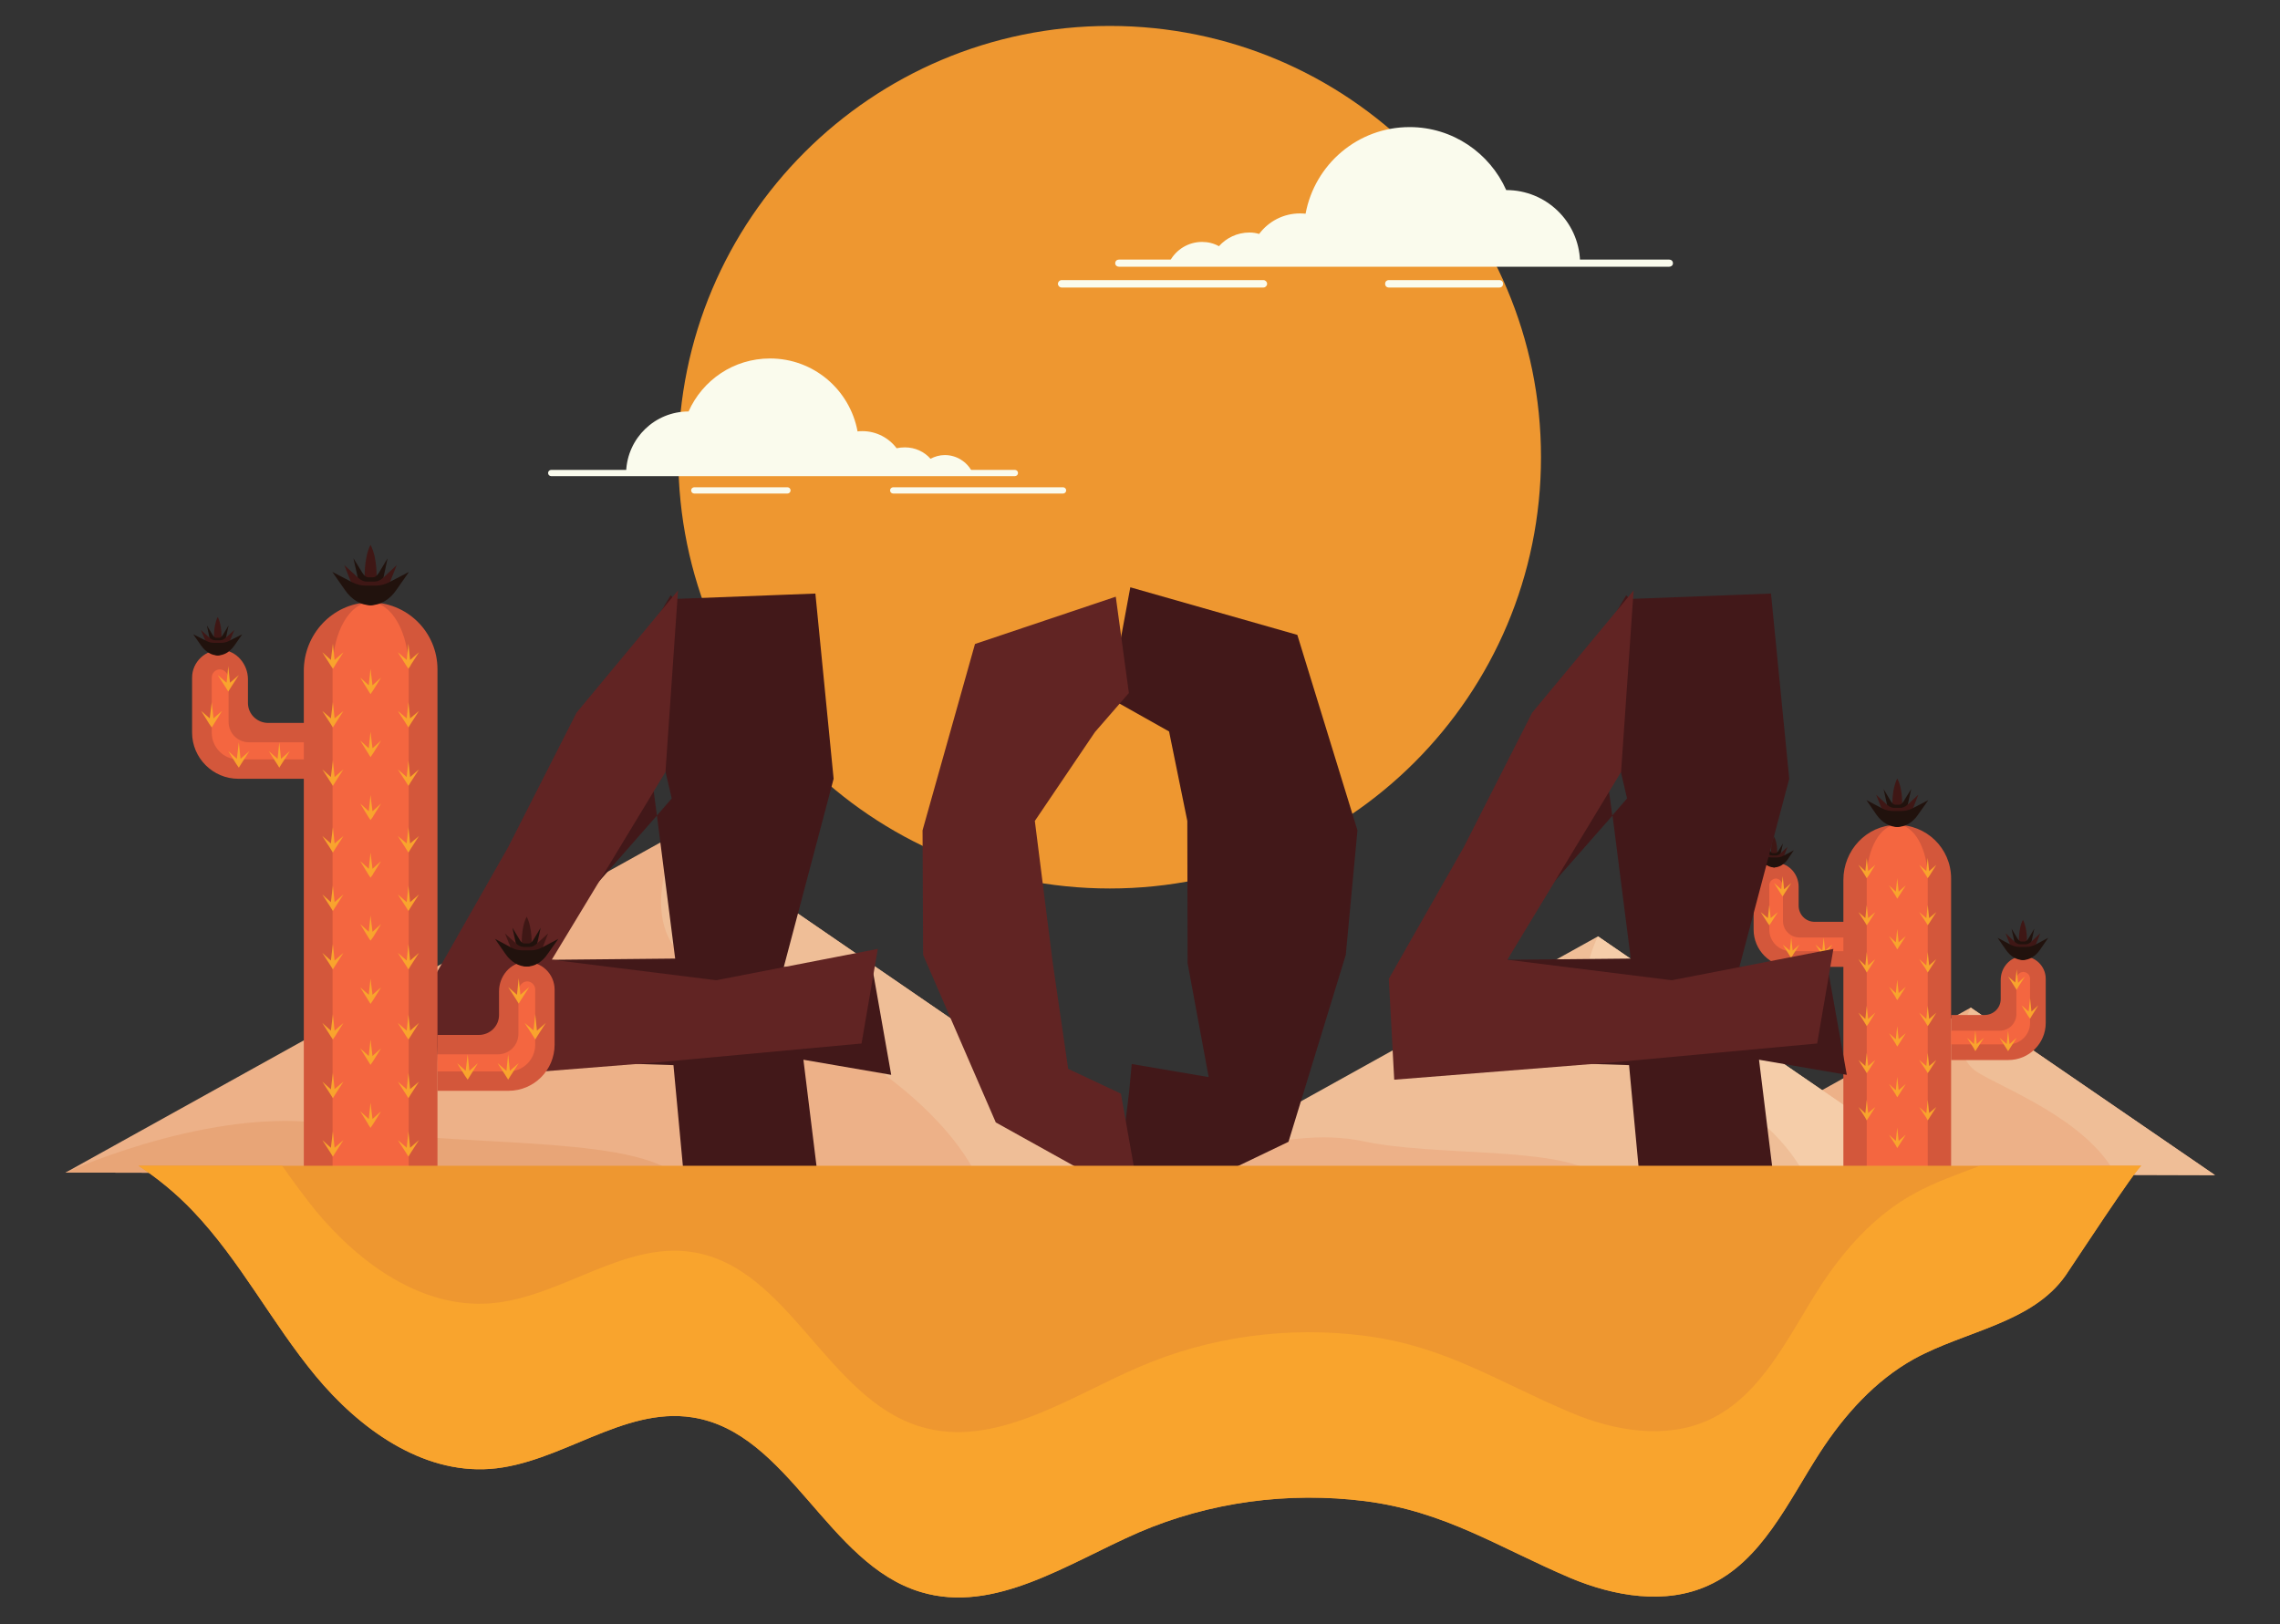<svg version="1.2" xmlns="http://www.w3.org/2000/svg" viewBox="0 0 800 570" width="800" height="570">
	<rect x="0" y="0" width="800" height="570" fill="#333333" stroke="none"/>
	<title>219006-P152XQ-555-ai</title>
	<style>
		tspan { white-space:pre } 
		.s0 { fill: #ee9730 } 
		.s1 { fill: #edb188 } 
		.s2 { fill: #efbe97 } 
		.s3 { fill: #e8a577 } 
		.s4 { fill: #f5cda9 } 
		.s5 { fill: #d3573b } 
		.s6 { fill: #f46640 } 
		.s7 { fill: #f9a42d } 
		.s8 { fill: #3f1715 } 
		.s9 { fill: #21120d } 
		.s10 { fill: #421819 } 
		.s11 { fill: #612423 } 
		.s12 { fill: #fafbed } 
	</style>
	<g id="OBJECTS">
		<g id="&lt;Group&gt;">
			<g id="&lt;Group&gt;">
				<g id="&lt;Group&gt;">
					<path id="&lt;Path&gt;" class="s0" d="m540.7 160.4c0 83.6-67.7 151.4-151.3 151.4-83.6 0-151.4-67.8-151.4-151.4 0-83.6 67.8-151.3 151.4-151.3 83.6 0 151.3 67.7 151.3 151.3z"/>
				</g>
				<g id="&lt;Group&gt;">
					<g id="&lt;Group&gt;">
						<g id="&lt;Group&gt;">
							<path id="&lt;Path&gt;" class="s1" d="m777.2 412.4l-34.8-0.1-51.4-0.1-104.8-0.2q0 0 0.1 0l105.2-58.4z"/>
						</g>
						<g id="&lt;Group&gt;">
							<path id="&lt;Path&gt;" class="s2" d="m777.2 412.4l-34.8-0.1c-10.3-19.6-40.4-30.7-48.7-36.1-10.5-6.9-2.2-22.6-2.2-22.6z"/>
						</g>
						<g id="&lt;Group&gt;">
							<path id="&lt;Path&gt;" class="s3" d="m691 412.2l-104.8-0.2q0 0 0.1 0c1.3-0.7 27.3-12.2 47.3-7.9 17.7 3.7 48.1 1.2 57.4 8.1z"/>
						</g>
					</g>
					<g id="&lt;Group&gt;">
						<g id="&lt;Group&gt;">
							<path id="&lt;Path&gt;" class="s1" d="m413.7 412.4l-71.1-0.1-105.3-0.3-214.5-0.5q0 0 0.2 0l215.3-119.5z"/>
						</g>
						<g id="&lt;Group&gt;">
							<path id="&lt;Path&gt;" class="s2" d="m413.7 412.4l-71.1-0.1c-21.1-40.2-82.6-62.9-99.8-74.1-21.4-14-4.5-46.2-4.5-46.2z"/>
						</g>
						<g id="&lt;Group&gt;">
							<path id="&lt;Path&gt;" class="s3" d="m237.3 412l-214.5-0.5q0 0 0.2 0c2.8-1.3 55.9-24.9 96.8-16.2 36.2 7.7 98.5 2.5 117.5 16.7z"/>
						</g>
					</g>
					<g id="&lt;Group&gt;">
						<g id="&lt;Group&gt;">
							<path id="&lt;Path&gt;" class="s2" d="m682.8 412.4l-49.6-0.1-73.2-0.2-149.2-0.3q0 0 0.1 0l149.8-83.2z"/>
						</g>
						<g id="&lt;Group&gt;">
							<path id="&lt;Path&gt;" class="s4" d="m682.8 412.4l-49.6-0.1c-14.6-27.9-57.4-43.7-69.4-51.5-14.8-9.7-3.1-32.2-3.1-32.2z"/>
						</g>
						<g id="&lt;Group&gt;">
							<path id="&lt;Path&gt;" class="s1" d="m560 412.1l-149.2-0.3q0 0 0.1 0c1.9-0.9 38.9-17.4 67.4-11.3 25.2 5.4 68.5 1.8 81.7 11.6z"/>
						</g>
					</g>
				</g>
				<g id="&lt;Group&gt;">
					<g id="&lt;Group&gt;">
						<path id="&lt;Path&gt;" class="s5" d="m665.2 289.5c-10.3 0.2-18.4 8.9-18.4 19.3v103.9h37.8v-104.4c0-10.6-8.7-19.1-19.4-18.8z"/>
					</g>
					<g id="&lt;Group&gt;">
						<path id="&lt;Path&gt;" class="s6" d="m665.7 289.4c-5.9 0-10.7 8.5-10.7 18.9v104.4h21.4v-104.4c0-10.4-4.8-18.9-10.7-18.9z"/>
					</g>
					<g id="&lt;Group&gt;">
						<path id="&lt;Path&gt;" class="s6" d="m665.7 289.4c-2.2 0-4 8.5-4 18.9v104.4h8v-104.4c0-10.4-1.8-18.9-4-18.9z"/>
					</g>
					<g id="&lt;Group&gt;">
						<g id="&lt;Group&gt;">
							<path id="&lt;Path&gt;" class="s7" d="m658 303.5l-2.5 2.2-0.5-4.6-0.5 4.6-2.4-2.2 2.3 3.7 0.6 1 0.7-1z"/>
						</g>
						<g id="&lt;Group&gt;">
							<path id="&lt;Path&gt;" class="s7" d="m679.4 303.5l-2.5 2.2-0.5-4.6-0.5 4.6-2.5-2.2 2.4 3.7 0.6 1 0.7-1z"/>
						</g>
						<g id="&lt;Group&gt;">
							<path id="&lt;Path&gt;" class="s7" d="m668.7 310.7l-2.5 2.2-0.5-4.7-0.5 4.7-2.4-2.2 2.3 3.6 0.6 1.1 0.7-1.1z"/>
						</g>
						<g id="&lt;Group&gt;">
							<path id="&lt;Path&gt;" class="s7" d="m668.7 328.5l-2.5 2.2-0.5-4.7-0.5 4.7-2.4-2.2 2.3 3.6 0.6 1.1 0.7-1.1z"/>
						</g>
						<g id="&lt;Group&gt;">
							<path id="&lt;Path&gt;" class="s7" d="m668.7 346.3l-2.5 2.2-0.5-4.7-0.5 4.7-2.4-2.2 2.3 3.6v0.1l0.6 1 0.7-1.1z"/>
						</g>
						<g id="&lt;Group&gt;">
							<path id="&lt;Path&gt;" class="s7" d="m658 320.1l-2.5 2.1-0.5-4.6-0.5 4.6-2.4-2.1 2.3 3.6 0.6 1 0.7-1z"/>
						</g>
						<g id="&lt;Group&gt;">
							<path id="&lt;Path&gt;" class="s7" d="m679.4 320.1l-2.5 2.1-0.5-4.6-0.5 4.6-2.5-2.1 2.4 3.6 0.6 1 0.7-1z"/>
						</g>
						<g id="&lt;Group&gt;">
							<path id="&lt;Path&gt;" class="s7" d="m658 336.6l-2.5 2.2-0.5-4.7-0.5 4.7-2.4-2.2 2.3 3.6 0.6 1.1 0.7-1.1z"/>
						</g>
						<g id="&lt;Group&gt;">
							<path id="&lt;Path&gt;" class="s7" d="m679.4 336.6l-2.5 2.2-0.5-4.7-0.5 4.7-2.5-2.2 2.4 3.6 0.6 1.1 0.7-1.1z"/>
						</g>
					</g>
					<g id="&lt;Group&gt;">
						<g id="&lt;Group&gt;">
							<path id="&lt;Path&gt;" class="s5" d="m631.1 317.8v-6.6c0-4.3-3.2-8.1-7.5-8.4-4.5-0.2-8.3 3.4-8.3 7.9v12.8 2.7c0 7.2 5.8 13.1 13.1 13.1h2.7 17.3v-15.8h-11.7c-3.1 0-5.6-2.5-5.6-5.7z"/>
						</g>
						<g id="&lt;Group&gt;">
							<path id="&lt;Path&gt;" class="s6" d="m628.4 333.8c-4.2 0-7.6-3.4-7.6-7.6v-15.5c0-1.3 1.1-2.4 2.4-2.4 1.3 0.1 2.4 1.4 2.4 2.9v12c0 3.2 2.6 5.8 5.8 5.8h15.4v4.8z"/>
						</g>
						<g id="&lt;Group&gt;">
							<path id="&lt;Path&gt;" class="s7" d="m631.4 331.5l-2.4 2.1-0.5-4.6-0.5 4.6-2.5-2.1 2.3 3.6 0.6 1h0.1l0.6-1z"/>
						</g>
						<g id="&lt;Group&gt;">
							<path id="&lt;Path&gt;" class="s7" d="m623.8 320.1l-2.5 2.1-0.5-4.6-0.5 4.6-2.5-2.1 2.3 3.6 0.7 1 0.7-1z"/>
						</g>
						<g id="&lt;Group&gt;">
							<path id="&lt;Path&gt;" class="s7" d="m628.5 309.9l-2.5 2.2-0.5-4.6-0.5 4.6-2.5-2.2 2.3 3.7 0.7 1 0.6-1z"/>
						</g>
						<g id="&lt;Group&gt;">
							<path id="&lt;Path&gt;" class="s7" d="m642.9 331.5l-2.5 2.1-0.5-4.6-0.5 4.6-2.4-2.1 2.3 3.6 0.6 1 0.7-1z"/>
						</g>
					</g>
					<g id="&lt;Group&gt;">
						<g id="&lt;Group&gt;">
							<path id="&lt;Path&gt;" class="s5" d="m702 350.6v-6.7c0-4.3 3.2-8.1 7.5-8.3 4.5-0.2 8.3 3.4 8.3 7.9v12.7 2.8c0 7.2-5.9 13-13.1 13h-2.7-17.4v-15.8h11.7c3.2 0 5.7-2.5 5.7-5.6z"/>
						</g>
						<g id="&lt;Group&gt;">
							<path id="&lt;Path&gt;" class="s6" d="m704.7 366.5c4.2 0 7.6-3.4 7.6-7.5v-15.5c0-1.4-1.1-2.4-2.4-2.4-1.4 0-2.4 1.3-2.4 2.8v12c0 3.2-2.6 5.8-5.8 5.8h-17.1v4.8z"/>
						</g>
						<g id="&lt;Group&gt;">
							<path id="&lt;Path&gt;" class="s7" d="m701.6 364.2l2.5 2.2 0.5-4.7 0.5 4.7 2.5-2.2-2.3 3.6-0.7 1.1-0.7-1.1z"/>
						</g>
						<g id="&lt;Group&gt;">
							<path id="&lt;Path&gt;" class="s7" d="m709.3 352.8l2.5 2.2 0.5-4.7 0.5 4.7 2.4-2.2-2.3 3.7-0.6 1-0.7-1z"/>
						</g>
						<g id="&lt;Group&gt;">
							<path id="&lt;Path&gt;" class="s7" d="m704.6 342.7l2.5 2.1 0.5-4.6 0.5 4.7 2.4-2.2-2.3 3.6-0.6 1.1-0.7-1.1z"/>
						</g>
						<g id="&lt;Group&gt;">
							<path id="&lt;Path&gt;" class="s7" d="m690.2 364.2l2.4 2.2 0.5-4.7 0.5 4.7 2.5-2.2-2.3 3.6-0.7 1.1-0.6-1.1z"/>
						</g>
					</g>
					<g id="&lt;Group&gt;">
						<g id="&lt;Group&gt;">
							<path id="&lt;Path&gt;" class="s7" d="m658 355.4l-2.5 2.2-0.5-4.6-0.5 4.6-2.4-2.2 2.3 3.7 0.6 1 0.7-1z"/>
						</g>
						<g id="&lt;Group&gt;">
							<path id="&lt;Path&gt;" class="s7" d="m679.4 355.4l-2.5 2.2-0.5-4.6-0.5 4.6-2.5-2.2 2.4 3.7 0.6 1 0.7-1z"/>
						</g>
						<g id="&lt;Group&gt;">
							<path id="&lt;Path&gt;" class="s7" d="m668.7 362.6l-2.5 2.1-0.5-4.6-0.5 4.6-2.4-2.1 2.3 3.6 0.6 1.1v-0.1 0.1l0.7-1.1z"/>
						</g>
						<g id="&lt;Group&gt;">
							<path id="&lt;Path&gt;" class="s7" d="m668.7 380.4l-2.5 2.2-0.5-4.7-0.5 4.7-2.4-2.2 2.3 3.6 0.6 1.1 0.7-1.1z"/>
						</g>
						<g id="&lt;Group&gt;">
							<path id="&lt;Path&gt;" class="s7" d="m668.7 398.2l-2.5 2.2-0.5-4.7-0.5 4.7-2.4-2.2 2.3 3.6 0.6 1.1 0.7-1.1z"/>
						</g>
						<g id="&lt;Group&gt;">
							<path id="&lt;Path&gt;" class="s7" d="m658 372l-2.5 2.1-0.5-4.6-0.5 4.6-2.4-2.1 2.3 3.6 0.6 1 0.7-1z"/>
						</g>
						<g id="&lt;Group&gt;">
							<path id="&lt;Path&gt;" class="s7" d="m679.4 372l-2.5 2.1-0.5-4.6-0.5 4.6-2.5-2.1 2.4 3.6 0.6 1 0.7-1z"/>
						</g>
						<g id="&lt;Group&gt;">
							<path id="&lt;Path&gt;" class="s7" d="m658 388.5l-2.5 2.1-0.5-4.6-0.5 4.7-2.4-2.2 2.3 3.6 0.6 1.1 0.7-1.1z"/>
						</g>
						<g id="&lt;Group&gt;">
							<path id="&lt;Path&gt;" class="s7" d="m679.4 388.5l-2.5 2.1-0.5-4.6-0.5 4.7-2.5-2.2 2.4 3.6 0.6 1.1 0.7-1.1z"/>
						</g>
					</g>
					<g id="&lt;Group&gt;">
						<g id="&lt;Group&gt;">
							<path id="&lt;Path&gt;" class="s8" d="m667.4 283c0 0 0.4-5.9-1.7-9.8-2 3.9-1.7 9.8-1.7 9.8z"/>
						</g>
						<g id="&lt;Group&gt;">
							<path id="&lt;Path&gt;" class="s9" d="m668 281.1q-0.8 1.3-1.6 1.3h-0.7-0.7q-0.8 0-1.6-1.3l-2.5-4.2 1.6 7.2c0.8 3.9 2 6.1 3.2 6.1 1.2 0 2.4-2.2 3.3-6.1l1.6-7.2z"/>
						</g>
						<g id="&lt;Group&gt;">
							<path id="&lt;Path&gt;" class="s8" d="m669.2 282.5q-1.2 1-2.4 1h-1.1-1.1q-1.2 0-2.4-1l-3.9-3.6 2.4 6.1c1.4 3.3 3.2 5.2 5 5.2 1.9 0 3.7-1.9 5-5.2l2.4-6.1z"/>
						</g>
						<g id="&lt;Group&gt;">
							<path id="&lt;Path&gt;" class="s9" d="m670.8 283.8q-1.7 0.8-3.5 0.8h-1.6-1.6q-1.8 0-3.5-0.8l-5.7-3 3.5 5.1c2 2.8 4.6 4.3 7.3 4.3 2.8 0 5.4-1.5 7.3-4.3l3.6-5.1z"/>
						</g>
					</g>
					<g id="&lt;Group&gt;">
						<g id="&lt;Group&gt;">
							<path id="&lt;Path&gt;" class="s8" d="m623.6 299.8c0 0 0.2-3.7-1.1-6.2-1.3 2.5-1.1 6.2-1.1 6.2z"/>
						</g>
						<g id="&lt;Group&gt;">
							<path id="&lt;Path&gt;" class="s9" d="m624 298.6q-0.5 0.8-1 0.8h-0.5-0.4q-0.6 0-1-0.8l-1.7-2.6 1 4.5c0.6 2.5 1.3 3.9 2.1 3.9 0.8 0 1.5-1.4 2.1-3.9l1-4.5z"/>
						</g>
						<g id="&lt;Group&gt;">
							<path id="&lt;Path&gt;" class="s8" d="m624.7 299.5q-0.7 0.7-1.5 0.7h-0.7-0.7q-0.8 0-1.5-0.7l-2.5-2.3 1.5 3.9c0.9 2.1 2 3.3 3.2 3.3 1.2 0 2.3-1.2 3.2-3.3l1.5-3.9z"/>
						</g>
						<g id="&lt;Group&gt;">
							<path id="&lt;Path&gt;" class="s9" d="m625.8 300.3q-1.1 0.6-2.3 0.6h-1-1q-1.2 0-2.2-0.6l-3.7-1.9 2.3 3.3c1.2 1.7 2.9 2.7 4.6 2.7 1.8 0 3.4-1 4.7-2.7l2.2-3.3z"/>
						</g>
					</g>
					<g id="&lt;Group&gt;">
						<g id="&lt;Group&gt;">
							<path id="&lt;Path&gt;" class="s8" d="m711.2 331c0 0 0.3-5-1.4-8.2-1.7 3.2-1.4 8.2-1.4 8.2z"/>
						</g>
						<g id="&lt;Group&gt;">
							<path id="&lt;Path&gt;" class="s9" d="m711.7 329.4q-0.6 1-1.3 1h-0.6-0.6q-0.6 0-1.3-1l-2.1-3.5 1.3 5.9c0.7 3.3 1.7 5.1 2.7 5.1 1 0 2-1.8 2.7-5.1l1.3-5.9z"/>
						</g>
						<g id="&lt;Group&gt;">
							<path id="&lt;Path&gt;" class="s8" d="m712.7 330.5q-1 0.9-2 0.9h-0.9-0.9q-1 0-2-0.9l-3.2-3 2 5.1c1.1 2.7 2.6 4.3 4.1 4.3 1.5 0 3-1.6 4.1-4.3l2-5.1z"/>
						</g>
						<g id="&lt;Group&gt;">
							<path id="&lt;Path&gt;" class="s9" d="m714 331.6q-1.4 0.7-2.9 0.7h-1.3-1.3q-1.5 0-2.9-0.7l-4.7-2.5 2.9 4.2c1.6 2.3 3.7 3.6 6 3.6 2.3 0 4.4-1.3 6-3.6l2.9-4.2z"/>
						</g>
					</g>
				</g>
				<g id="&lt;Group&gt;">
					<g id="&lt;Group&gt;">
						<g id="&lt;Group&gt;">
							<path id="&lt;Compound Path&gt;" class="s10" d="m455.2 222.8l-58.6-16.7-7.2 38.9 20.8 11.7 6.4 31.4 0.1 49.9 7.4 40-27-4.6-0.9 9.6-4.5 37.2 5.4 6.9 55-26.4 20.1-65.6 4.1-43.7z"/>
						</g>
						<path id="&lt;Path&gt;" class="s11" d="m363.1 288.1l6.3 49.9 5.4 37.1 18.5 8.7 6.8 38.3-50.7-28.2-25.5-58.8-0.2-43.7 18.4-65.4 49.4-16.6 4.6 33.8-11.9 13.7z"/>
					</g>
					<g id="&lt;Group&gt;">
						<g id="&lt;Group&gt;">
							<g id="&lt;Group&gt;">
								<path id="&lt;Compound Path&gt;" fill-rule="evenodd" class="s10" d="m275 339.4l30.5-3 7.2 40.8-30.8-5.3 6 48.7-47.9-7.2-3.7-39.6-79.5-2.6 0.8-25.9 28.7-42.8 22.1-48.3 26.9-45.3 1.3 1.3 49.5-1.9 6.4 65zm-89-2.5l50.9-0.5-6.4-50.2zm44.5-50.7l5.2-6-2.5-10.7-4.6 2.4z"/>
							</g>
							<path id="&lt;Path&gt;" class="s11" d="m308 333l-5.7 33.2-71.4 6.6-77 6.1-1.9-35.4 26.3-46.2 24-47.2 35.6-42.9-4.4 63.7-39.9 65.9 57.7 7.2z"/>
						</g>
						<g id="&lt;Group&gt;">
							<g id="&lt;Group&gt;">
								<path id="&lt;Compound Path&gt;" fill-rule="evenodd" class="s10" d="m610.3 339.4l30.4-3 7.3 40.8-30.8-5.3 6 48.7-47.9-7.2-3.7-39.6-79.5-2.6 0.8-25.9 28.7-42.8 22.1-48.3 26.9-45.3 1.3 1.3 49.5-1.9 6.4 65zm-89.1-2.5l51-0.5-6.4-50.2zm44.5-50.7l5.2-6-2.5-10.7-4.6 2.4z"/>
							</g>
							<path id="&lt;Path&gt;" class="s11" d="m643.3 333l-5.7 33.2-71.4 6.6-77 6.1-1.9-35.4 26.3-46.2 24-47.2 35.6-42.9-4.4 63.7-39.9 65.9 57.7 7.2z"/>
						</g>
					</g>
				</g>
				<g id="&lt;Group&gt;">
					<g id="&lt;Group&gt;">
						<path id="&lt;Path&gt;" class="s5" d="m129.4 211.4c-12.8 0.4-22.8 11.2-22.8 24v200.4h46.9v-200.9c0-13.2-10.8-23.8-24.1-23.5z"/>
					</g>
					<g id="&lt;Group&gt;">
						<path id="&lt;Path&gt;" class="s6" d="m130 211.4c-7.3 0-13.3 10.5-13.3 23.5v200.9h26.7v-200.9c0-13-6-23.5-13.4-23.5z"/>
					</g>
					<g id="&lt;Group&gt;">
						<path id="&lt;Path&gt;" class="s6" d="m130 211.4c-2.7 0-5 10.5-5 23.5v200.9h10v-200.9c0-13-2.2-23.5-5-23.5z"/>
					</g>
					<g id="&lt;Group&gt;">
						<g id="&lt;Group&gt;">
							<path id="&lt;Path&gt;" class="s7" d="m120.5 228.9l-3.1 2.7-0.6-5.7-0.7 5.7-3-2.7 2.9 4.6 0.8 1.2 0.8-1.2v-0.1z"/>
						</g>
						<g id="&lt;Group&gt;">
							<path id="&lt;Path&gt;" class="s7" d="m147 228.9l-3.1 2.7-0.6-5.7-0.6 5.7-3.1-2.7 2.9 4.6 0.8 1.2 0.8-1.2v-0.1z"/>
						</g>
						<g id="&lt;Group&gt;">
							<path id="&lt;Path&gt;" class="s7" d="m133.7 237.8l-3 2.7-0.7-5.8-0.6 5.8-3-2.7 2.8 4.5 0.8 1.3 0.9-1.3z"/>
						</g>
						<g id="&lt;Group&gt;">
							<path id="&lt;Path&gt;" class="s7" d="m133.7 259.9l-3 2.7-0.7-5.8-0.6 5.8-3-2.7 2.8 4.5 0.8 1.3 0.9-1.3z"/>
						</g>
						<g id="&lt;Group&gt;">
							<path id="&lt;Path&gt;" class="s7" d="m133.7 282l-3 2.7-0.7-5.7-0.6 5.7-3-2.7 2.8 4.6 0.8 1.2 0.9-1.2v-0.1z"/>
						</g>
						<g id="&lt;Group&gt;">
							<path id="&lt;Path&gt;" class="s7" d="m120.5 249.5l-3.1 2.6-0.6-5.7-0.7 5.7-3-2.6 2.9 4.5 0.8 1.3v-0.1 0.1l0.8-1.3z"/>
						</g>
						<g id="&lt;Group&gt;">
							<path id="&lt;Path&gt;" class="s7" d="m147 249.5l-3.1 2.6-0.6-5.7-0.6 5.7-3.1-2.6 2.9 4.5 0.8 1.3v-0.1 0.1l0.8-1.3z"/>
						</g>
						<g id="&lt;Group&gt;">
							<path id="&lt;Path&gt;" class="s7" d="m120.5 270l-3.1 2.7-0.6-5.8-0.7 5.8-3-2.7 2.9 4.5 0.8 1.3 0.8-1.3z"/>
						</g>
						<g id="&lt;Group&gt;">
							<path id="&lt;Path&gt;" class="s7" d="m147 270l-3.1 2.7-0.6-5.8-0.6 5.8-3.1-2.7 2.9 4.5 0.8 1.3 0.8-1.3z"/>
						</g>
					</g>
					<g id="&lt;Group&gt;">
						<g id="&lt;Group&gt;">
							<path id="&lt;Path&gt;" class="s5" d="m87 246.7v-8.3c0-5.3-4-10.1-9.2-10.3-5.7-0.3-10.4 4.2-10.4 9.7v15.9 3.4c0 8.9 7.3 16.2 16.2 16.2h3.4 21.6v-19.6h-14.5c-3.9 0-7.1-3.1-7.1-7z"/>
						</g>
						<g id="&lt;Group&gt;">
							<path id="&lt;Path&gt;" class="s6" d="m83.6 266.5c-5.1 0-9.3-4.2-9.3-9.4v-19.3c0-1.6 1.3-2.9 2.9-2.9 1.7 0.1 3 1.7 3 3.5v14.9c0 4 3.2 7.2 7.2 7.2h19.2v6z"/>
						</g>
						<g id="&lt;Group&gt;">
							<path id="&lt;Path&gt;" class="s7" d="m87.5 263.6l-3.1 2.7-0.6-5.8-0.7 5.8-3-2.7 2.8 4.5 0.9 1.3 0.8-1.3z"/>
						</g>
						<g id="&lt;Group&gt;">
							<path id="&lt;Path&gt;" class="s7" d="m77.9 249.5l-3 2.6-0.6-5.7-0.7 5.7-3-2.6 2.8 4.5 0.9 1.3v-0.1 0.1l0.8-1.3z"/>
						</g>
						<g id="&lt;Group&gt;">
							<path id="&lt;Path&gt;" class="s7" d="m83.8 236.9l-3.1 2.7-0.6-5.8-0.6 5.8-3.1-2.7 2.9 4.5 0.8 1.3 0.8-1.3z"/>
						</g>
						<g id="&lt;Group&gt;">
							<path id="&lt;Path&gt;" class="s7" d="m101.7 263.6l-3.1 2.7-0.6-5.8-0.6 5.8-3.1-2.7 2.9 4.5 0.8 1.3 0.8-1.3z"/>
						</g>
					</g>
					<g id="&lt;Group&gt;">
						<g id="&lt;Group&gt;">
							<path id="&lt;Path&gt;" class="s5" d="m175.1 356.2v-8.3c0-5.3 3.9-10.1 9.2-10.3 5.7-0.3 10.3 4.2 10.3 9.7v15.9 3.4c0 8.9-7.2 16.2-16.2 16.2h-3.3-21.6v-19.6h14.5c3.9 0 7.1-3.1 7.1-7z"/>
						</g>
						<g id="&lt;Group&gt;">
							<path id="&lt;Path&gt;" class="s6" d="m178.4 376c5.2 0 9.4-4.2 9.4-9.4v-19.3c0-1.6-1.3-2.9-2.9-2.9-1.7 0.1-3 1.7-3 3.5v14.9c0 4-3.2 7.2-7.2 7.2h-21.2v6z"/>
						</g>
						<g id="&lt;Group&gt;">
							<path id="&lt;Path&gt;" class="s7" d="m174.6 373.1l3.1 2.7 0.6-5.8 0.6 5.8 3.1-2.7-2.9 4.5-0.8 1.3-0.8-1.3z"/>
						</g>
						<g id="&lt;Group&gt;">
							<path id="&lt;Path&gt;" class="s7" d="m184.1 359l3.1 2.6 0.6-5.7 0.6 5.8 3.1-2.7-2.9 4.5-0.8 1.3-0.8-1.3z"/>
						</g>
						<g id="&lt;Group&gt;">
							<path id="&lt;Path&gt;" class="s7" d="m178.3 346.4l3.1 2.7 0.6-5.8 0.6 5.8 3.1-2.7-2.9 4.5-0.8 1.3-0.8-1.3z"/>
						</g>
						<g id="&lt;Group&gt;">
							<path id="&lt;Path&gt;" class="s7" d="m160.4 373.1l3 2.7 0.7-5.8 0.6 5.8 3-2.7-2.8 4.5-0.8 1.3-0.9-1.3z"/>
						</g>
					</g>
					<g id="&lt;Group&gt;">
						<g id="&lt;Group&gt;">
							<path id="&lt;Path&gt;" class="s7" d="m120.5 293.4l-3.1 2.6-0.6-5.7-0.7 5.7-3-2.6 2.9 4.5 0.8 1.3v-0.1 0.1l0.8-1.3z"/>
						</g>
						<g id="&lt;Group&gt;">
							<path id="&lt;Path&gt;" class="s7" d="m147 293.4l-3.1 2.6-0.6-5.7-0.6 5.7-3.1-2.6 2.9 4.5 0.8 1.3v-0.1 0.1l0.8-1.3z"/>
						</g>
						<g id="&lt;Group&gt;">
							<path id="&lt;Path&gt;" class="s7" d="m133.7 302.2l-3 2.7-0.7-5.7-0.6 5.7-3-2.7 2.8 4.6 0.8 1.2 0.9-1.2v-0.1z"/>
						</g>
						<g id="&lt;Group&gt;">
							<path id="&lt;Path&gt;" class="s7" d="m133.7 324.3l-3 2.7-0.7-5.7-0.6 5.7-3-2.7 2.8 4.6 0.8 1.2 0.9-1.2z"/>
						</g>
						<g id="&lt;Group&gt;">
							<path id="&lt;Path&gt;" class="s7" d="m133.7 346.5l-3 2.6-0.7-5.7-0.6 5.7-3-2.6 2.8 4.5 0.8 1.3v-0.1 0.1l0.9-1.3z"/>
						</g>
						<g id="&lt;Group&gt;">
							<path id="&lt;Path&gt;" class="s7" d="m120.5 313.9l-3.1 2.7-0.6-5.8-0.7 5.8-3-2.7 2.9 4.5 0.8 1.3 0.8-1.3z"/>
						</g>
						<g id="&lt;Group&gt;">
							<path id="&lt;Path&gt;" class="s7" d="m147 313.9l-3.1 2.7-0.6-5.8-0.6 5.8-3.1-2.7 2.9 4.5 0.8 1.3 0.8-1.3z"/>
						</g>
						<g id="&lt;Group&gt;">
							<path id="&lt;Path&gt;" class="s7" d="m120.5 334.4l-3.1 2.7-0.6-5.8-0.7 5.8-3-2.7 2.9 4.5 0.8 1.3 0.8-1.3z"/>
						</g>
						<g id="&lt;Group&gt;">
							<path id="&lt;Path&gt;" class="s7" d="m147 334.4l-3.1 2.7-0.6-5.8-0.6 5.8-3.1-2.7 2.9 4.5 0.8 1.3 0.8-1.3z"/>
						</g>
					</g>
					<g id="&lt;Group&gt;">
						<g id="&lt;Group&gt;">
							<path id="&lt;Path&gt;" class="s7" d="m120.5 359l-3.1 2.7-0.6-5.7-0.7 5.7-3-2.7 2.9 4.6 0.8 1.2 0.8-1.2z"/>
						</g>
						<g id="&lt;Group&gt;">
							<path id="&lt;Path&gt;" class="s7" d="m147 359l-3.1 2.7-0.6-5.7-0.6 5.7-3.1-2.7 2.9 4.6 0.8 1.2 0.8-1.2z"/>
						</g>
						<g id="&lt;Group&gt;">
							<path id="&lt;Path&gt;" class="s7" d="m133.7 367.9l-3 2.7-0.7-5.8-0.6 5.8-3-2.7 2.8 4.5 0.8 1.3 0.9-1.3z"/>
						</g>
						<g id="&lt;Group&gt;">
							<path id="&lt;Path&gt;" class="s7" d="m133.7 390l-3 2.7-0.7-5.7-0.6 5.7-3-2.7 2.8 4.5v0.1l0.8 1.2 0.9-1.3z"/>
						</g>
						<g id="&lt;Group&gt;">
							<path id="&lt;Path&gt;" class="s7" d="m133.7 412.1l-3 2.7-0.7-5.7-0.6 5.7-3-2.7 2.8 4.6 0.8 1.2 0.9-1.2v-0.1z"/>
						</g>
						<g id="&lt;Group&gt;">
							<path id="&lt;Path&gt;" class="s7" d="m120.5 379.6l-3.1 2.6-0.6-5.7-0.7 5.8-3-2.7 2.9 4.5 0.8 1.3 0.8-1.3z"/>
						</g>
						<g id="&lt;Group&gt;">
							<path id="&lt;Path&gt;" class="s7" d="m147 379.6l-3.1 2.6-0.6-5.7-0.6 5.8-3.1-2.7 2.9 4.5 0.8 1.3 0.8-1.3z"/>
						</g>
						<g id="&lt;Group&gt;">
							<path id="&lt;Path&gt;" class="s7" d="m120.5 400.1l-3.1 2.7-0.6-5.8-0.7 5.8-3-2.7 2.9 4.5 0.8 1.3 0.8-1.3z"/>
						</g>
						<g id="&lt;Group&gt;">
							<path id="&lt;Path&gt;" class="s7" d="m147 400.1l-3.1 2.7-0.6-5.8-0.6 5.8-3.1-2.7 2.9 4.5 0.8 1.3 0.8-1.3z"/>
						</g>
					</g>
					<g id="&lt;Group&gt;">
						<g id="&lt;Group&gt;">
							<path id="&lt;Path&gt;" class="s8" d="m132.1 203.5c0 0 0.5-7.4-2.1-12.3-2.5 4.9-2 12.3-2 12.3z"/>
						</g>
						<g id="&lt;Group&gt;">
							<path id="&lt;Path&gt;" class="s9" d="m132.9 201.1q-1 1.5-2 1.5h-0.9-0.8q-1 0-2-1.5l-3.2-5.2 2 8.9c1.1 4.9 2.5 7.6 4 7.6 1.6 0 3-2.7 4.1-7.6l1.9-8.9z"/>
						</g>
						<g id="&lt;Group&gt;">
							<path id="&lt;Path&gt;" class="s8" d="m134.4 202.8q-1.5 1.3-3 1.3h-1.4-1.3q-1.5 0-3-1.3l-4.9-4.5 3 7.6c1.7 4.2 3.9 6.5 6.2 6.5 2.4 0 4.6-2.3 6.2-6.5l3-7.6z"/>
						</g>
						<g id="&lt;Group&gt;">
							<path id="&lt;Path&gt;" class="s9" d="m136.4 204.4c-1.4 0.7-2.9 1.1-4.4 1.1h-2-1.9c-1.5 0-3-0.4-4.4-1.1l-7.1-3.7 4.4 6.3c2.4 3.5 5.6 5.4 9 5.4 3.4 0 6.7-1.9 9.1-5.4l4.4-6.3z"/>
						</g>
					</g>
					<g id="&lt;Group&gt;">
						<g id="&lt;Group&gt;">
							<path id="&lt;Path&gt;" class="s8" d="m77.7 224.3c0 0 0.3-4.7-1.3-7.8-1.6 3.1-1.3 7.8-1.3 7.8z"/>
						</g>
						<g id="&lt;Group&gt;">
							<path id="&lt;Path&gt;" class="s9" d="m78.2 222.8q-0.6 1-1.2 1h-0.6-0.6q-0.6 0-1.2-1l-2-3.3 1.2 5.7c0.7 3.1 1.6 4.8 2.6 4.8 1 0 1.9-1.7 2.6-4.8l1.2-5.7z"/>
						</g>
						<g id="&lt;Group&gt;">
							<path id="&lt;Path&gt;" class="s8" d="m79.1 223.9q-0.9 0.8-1.9 0.8h-0.8-0.9q-0.9 0-1.9-0.8l-3.1-2.8 2 4.8c1 2.6 2.4 4.1 3.9 4.1 1.5 0 2.9-1.5 3.9-4.1l1.9-4.8z"/>
						</g>
						<g id="&lt;Group&gt;">
							<path id="&lt;Path&gt;" class="s9" d="m80.4 224.9q-1.3 0.7-2.8 0.7h-1.2-1.3q-1.4 0-2.7-0.7l-4.6-2.3 2.8 4c1.6 2.2 3.6 3.4 5.8 3.4 2.2 0 4.2-1.2 5.8-3.4l2.8-4z"/>
						</g>
					</g>
					<g id="&lt;Group&gt;">
						<g id="&lt;Group&gt;">
							<path id="&lt;Path&gt;" class="s8" d="m186.5 331.8c0 0 0.4-6.1-1.7-10.1-2.1 4-1.7 10.1-1.7 10.1z"/>
						</g>
						<g id="&lt;Group&gt;">
							<path id="&lt;Path&gt;" class="s9" d="m187.1 329.9q-0.8 1.2-1.6 1.2h-0.7-0.8q-0.8 0-1.6-1.2l-2.6-4.3 1.6 7.3c0.9 4 2.1 6.3 3.4 6.3 1.2 0 2.4-2.3 3.3-6.3l1.6-7.3z"/>
						</g>
						<g id="&lt;Group&gt;">
							<path id="&lt;Path&gt;" class="s8" d="m188.3 331.2q-1.2 1.1-2.4 1.1h-1.1-1.1q-1.3 0-2.5-1.1l-4-3.6 2.5 6.2c1.3 3.4 3.2 5.4 5.1 5.4 1.9 0 3.7-2 5.1-5.4l2.4-6.2z"/>
						</g>
						<g id="&lt;Group&gt;">
							<path id="&lt;Path&gt;" class="s9" d="m190 332.6q-1.8 0.9-3.6 0.9h-1.6-1.7q-1.8 0-3.6-0.9l-5.8-3.1 3.6 5.2c2 2.9 4.7 4.5 7.5 4.5 2.8 0 5.5-1.6 7.4-4.5l3.7-5.2z"/>
						</g>
					</g>
				</g>
				<g id="&lt;Group&gt;">
					<g id="&lt;Group&gt;">
						<path id="&lt;Path&gt;" class="s0" d="m751.4 409.1c-1.3 0-24.3 35.1-26.6 38.4-11.8 16.9-35.2 19.5-53.2 29.4-13.7 7.6-24.5 19.7-33 32.8-11.2 17.3-20.4 38.2-39.2 46.7-15.1 6.9-33 3.8-48.3-2.6-25.4-10.8-44-23.4-72.1-27-26.8-3.4-54.6 0.3-79.5 11-24.8 10.8-50.5 28.7-76.4 20.9-32.9-9.8-46.3-56.1-80.2-61.3-24.4-3.8-46.4 16.3-71 18.1-24 1.7-45.9-14.2-61.2-32.7-15.3-18.5-26.4-40.4-43-57.8-6-6.3-12.4-11.5-19.1-15.9 0 0 699.7 0 702.8 0z"/>
					</g>
					<g id="&lt;Group&gt;">
						<path id="&lt;Path&gt;" class="s7" d="m751.4 409.1c-1.3 0-24.3 35.1-26.6 38.5-11.8 16.8-35.2 19.4-53.2 29.3-13.7 7.6-24.5 19.7-33 32.8-11.2 17.3-20.4 38.2-39.2 46.7-15.1 6.9-33 3.8-48.3-2.6-25.4-10.8-44-23.4-72.1-27-26.8-3.4-54.6 0.2-79.5 11-24.8 10.8-50.5 28.7-76.4 20.9-32.9-9.8-46.3-56.1-80.2-61.3-24.4-3.8-46.4 16.3-71 18.1-24 1.7-45.9-14.2-61.2-32.7-15.3-18.5-26.4-40.4-43-57.8-6-6.3-12.4-11.5-19.1-15.9 0 0 18.8 0 50.4 0 3.7 5.3 7.6 10.6 11.7 15.7 15.3 18.5 37.2 34.4 61.2 32.6 24.6-1.8 46.6-21.8 71-18 33.9 5.2 47.3 51.5 80.2 61.3 25.9 7.7 51.6-10.2 76.4-20.9 24.9-10.8 52.7-14.5 79.5-11 28.1 3.6 46.7 16.2 72.1 26.9 15.3 6.5 33.2 9.5 48.3 2.7 18.8-8.6 28-29.4 39.2-46.8 8.5-13.1 19.3-25.2 33-32.7 7.2-4 15.3-6.8 23.2-9.8z"/>
					</g>
				</g>
				<g id="&lt;Group&gt;">
					<g id="&lt;Group&gt;">
						<g id="&lt;Group&gt;">
							<g id="&lt;Group&gt;">
								<path id="&lt;Path&gt;" class="s12" d="m410.5 91.6h143.9c-0.5-13.9-11.9-24.9-25.9-24.9-5.8-13-18.8-22.1-33.9-22.1-18.2 0-33.3 13.1-36.5 30.4q-0.9-0.1-2-0.1c-5.8 0-11 2.8-14.3 7.2q-1.6-0.5-3.4-0.5c-4.3 0-8.1 1.9-10.7 4.8-1.8-1-3.8-1.5-5.9-1.5-4.9 0-9.1 2.7-11.3 6.7z"/>
								<path id="&lt;Path&gt;" class="s12" d="m585.7 93.6h-193.1c-0.7 0-1.3-0.5-1.3-1.2 0-0.8 0.6-1.3 1.3-1.3h193.1c0.7 0 1.3 0.5 1.3 1.3 0 0.7-0.6 1.2-1.3 1.2z"/>
								<path id="&lt;Path&gt;" class="s12" d="m443.3 100.9h-70.8c-0.7 0-1.3-0.6-1.3-1.3 0-0.7 0.6-1.3 1.3-1.3h70.8c0.7 0 1.3 0.6 1.3 1.3 0 0.7-0.6 1.3-1.3 1.3z"/>
								<path id="&lt;Path&gt;" class="s12" d="m526.1 100.9h-38.8c-0.8 0-1.3-0.6-1.3-1.3 0-0.7 0.5-1.3 1.3-1.3h38.8c0.8 0 1.3 0.6 1.3 1.3 0 0.7-0.5 1.3-1.3 1.3z"/>
							</g>
						</g>
						<g id="&lt;Group&gt;">
							<g id="&lt;Group&gt;">
								<path id="&lt;Path&gt;" class="s12" d="m341 165.4h-121.3c0.5-11.7 10.1-21 21.9-21 4.9-11 15.8-18.6 28.6-18.6 15.3 0 28 11 30.7 25.6q0.8-0.1 1.7-0.1c4.9 0 9.3 2.4 12 6q1.4-0.3 2.9-0.3c3.6 0 6.8 1.5 9 4 1.5-0.8 3.2-1.3 5-1.3 4.1 0 7.7 2.3 9.5 5.7z"/>
								<path id="&lt;Path&gt;" class="s12" d="m193.4 167.1h162.7c0.6 0 1.1-0.5 1.1-1.1 0-0.6-0.5-1.1-1.1-1.1h-162.7c-0.6 0-1.1 0.5-1.1 1.1 0 0.6 0.5 1.1 1.1 1.1z"/>
								<path id="&lt;Path&gt;" class="s12" d="m313.4 173.2h59.6c0.6 0 1.1-0.5 1.1-1.1 0-0.6-0.5-1.1-1.1-1.1h-59.6c-0.6 0-1.1 0.5-1.1 1.1 0 0.6 0.5 1.1 1.1 1.1z"/>
								<path id="&lt;Path&gt;" class="s12" d="m243.6 173.2h32.7c0.6 0 1.1-0.5 1.1-1.1 0-0.6-0.5-1.1-1.1-1.1h-32.7c-0.6 0-1.1 0.5-1.1 1.1 0 0.6 0.5 1.1 1.1 1.1z"/>
							</g>
						</g>
					</g>
				</g>
			</g>
		</g>
	</g>
</svg>